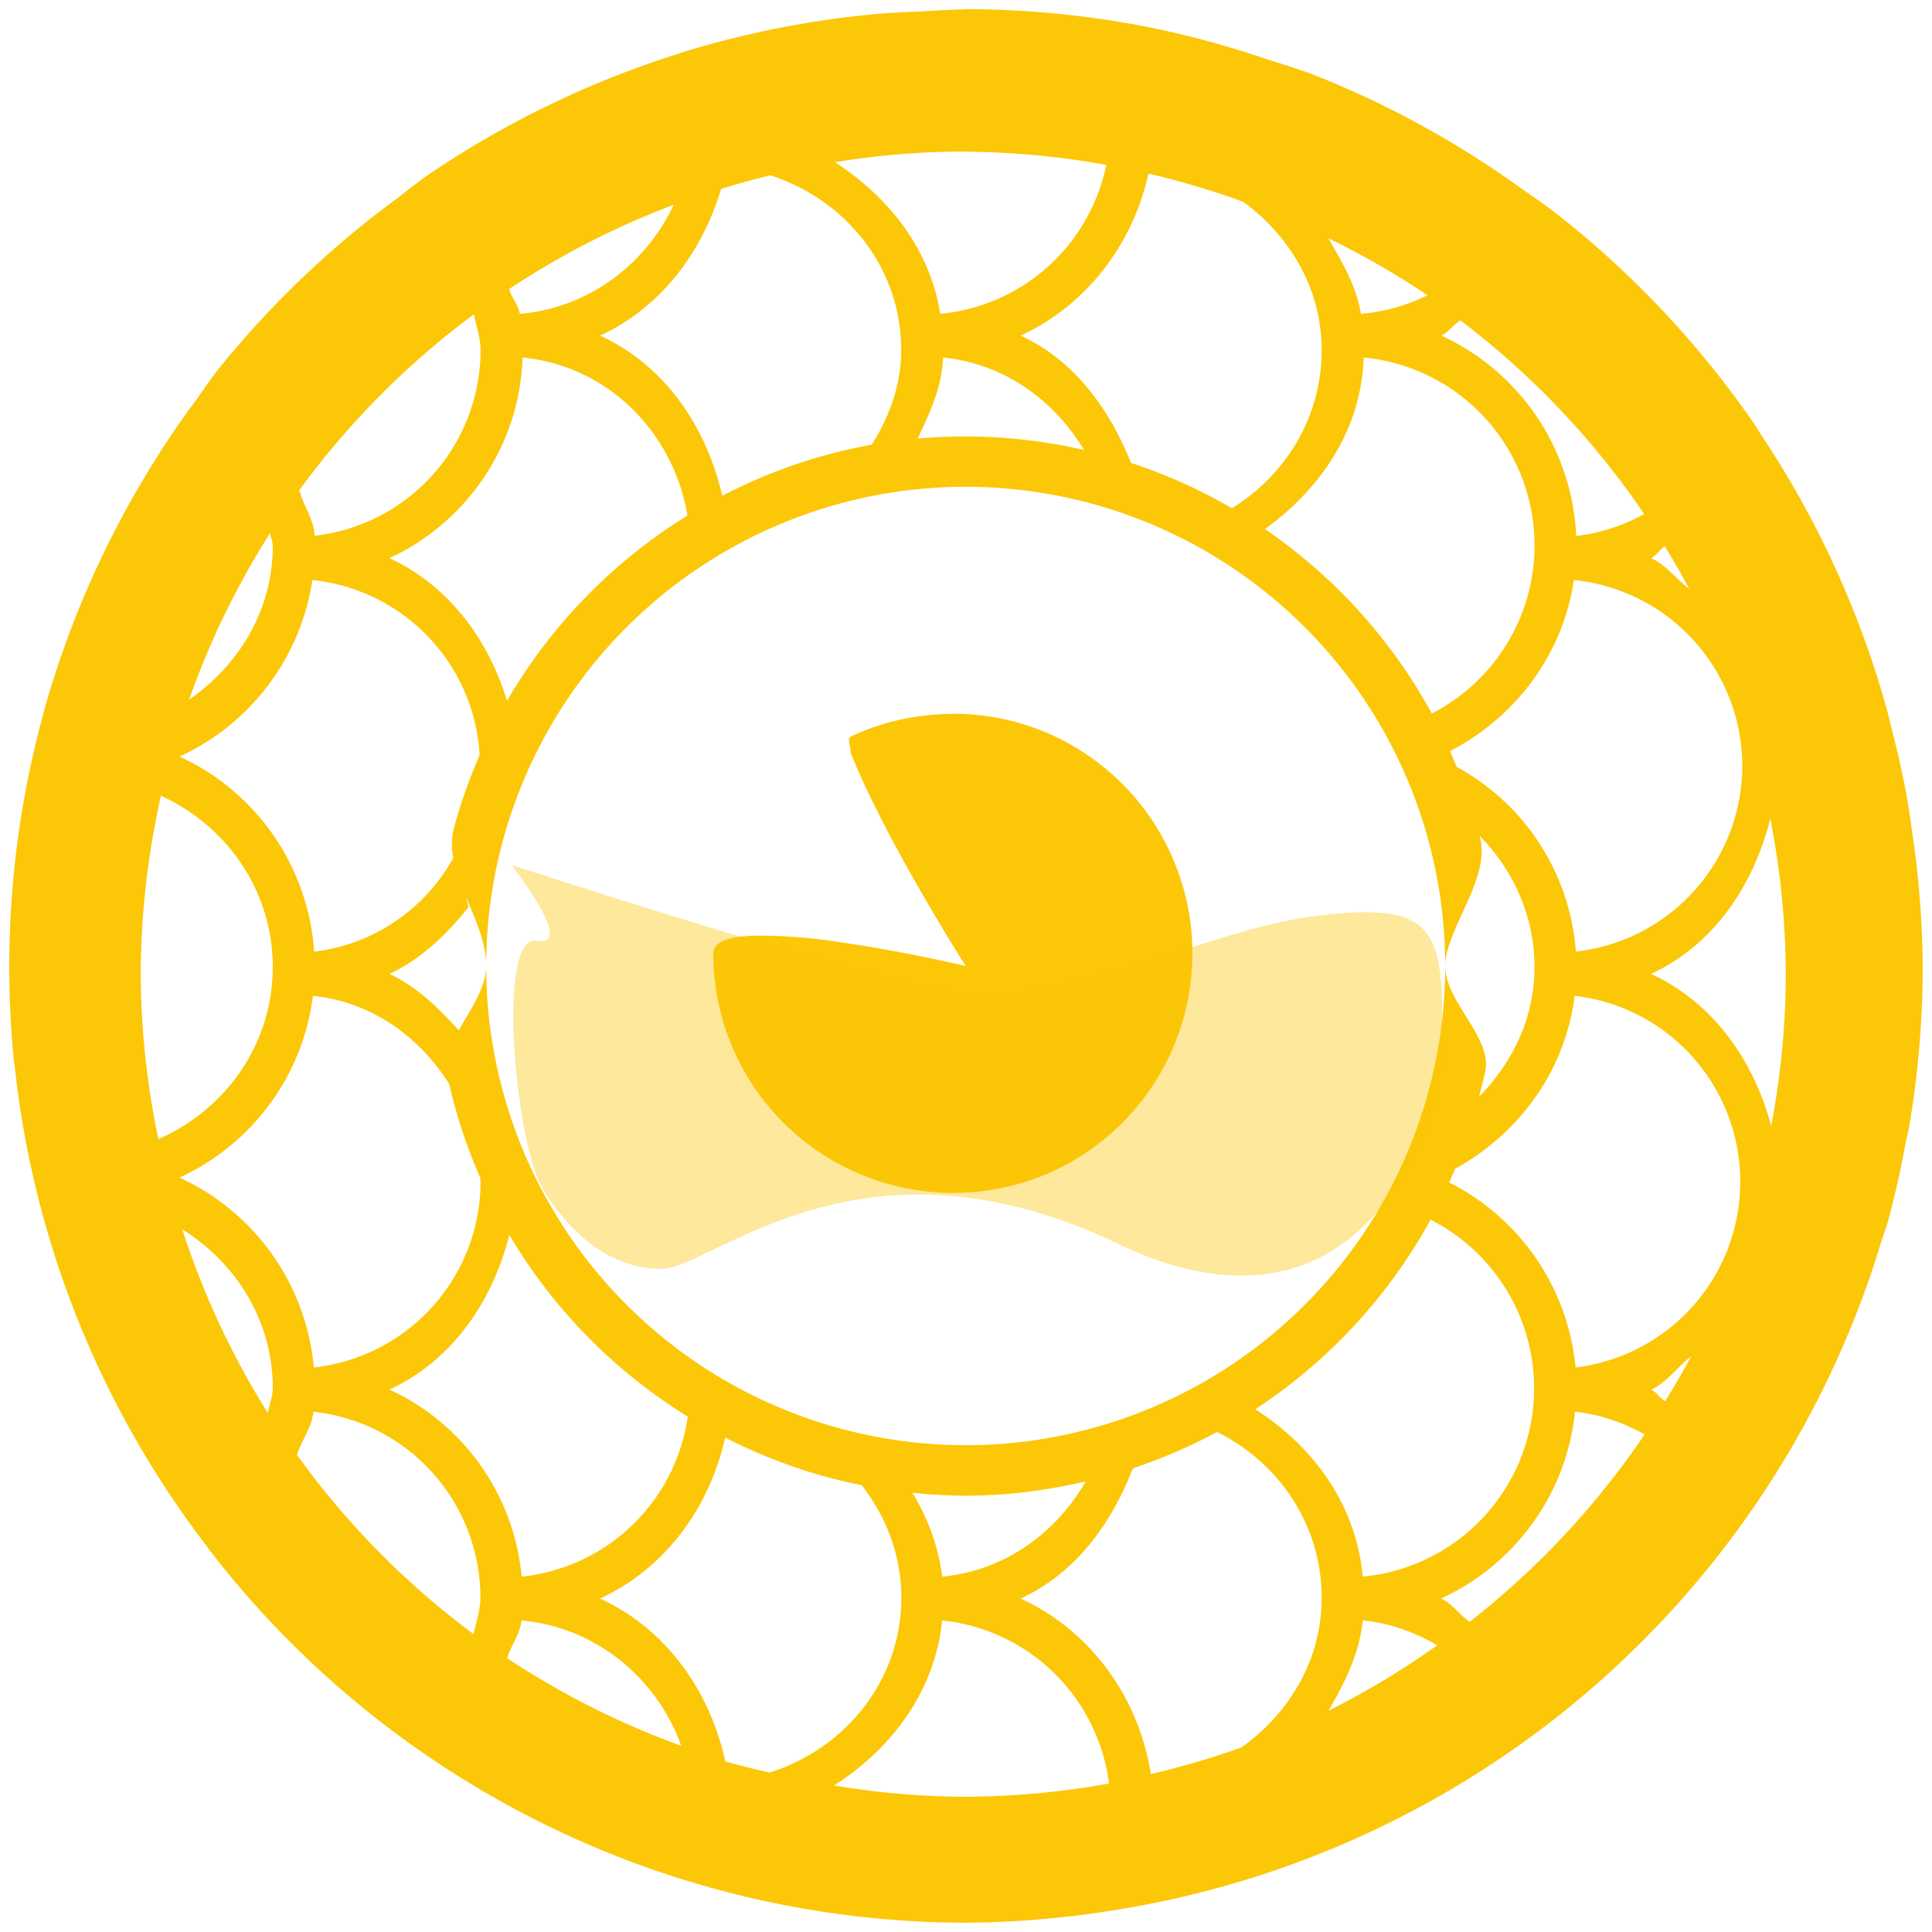 <?xml version="1.0" encoding="UTF-8" standalone="no"?>
<svg
   xmlns:dc="http://purl.org/dc/elements/1.1/"
   xmlns:cc="http://creativecommons.org/ns#"
   xmlns:rdf="http://www.w3.org/1999/02/22-rdf-syntax-ns#"
   xmlns:svg="http://www.w3.org/2000/svg"
   xmlns="http://www.w3.org/2000/svg"
   xmlns:sodipodi="http://sodipodi.sourceforge.net/DTD/sodipodi-0.dtd"
   xmlns:inkscape="http://www.inkscape.org/namespaces/inkscape"
   width="48"
   height="48"
   viewBox="0 0 12.7 12.7"
   version="1.1"
   id="svg6"
   sodipodi:docname="asleap.svg"
   inkscape:version="0.92.5 (2060ec1f9f, 2020-04-08)">
  <defs
     id="defs10" />
  <sodipodi:namedview
     pagecolor="#ffffff"
     bordercolor="#666666"
     borderopacity="1"
     objecttolerance="10"
     gridtolerance="10"
     guidetolerance="10"
     inkscape:pageopacity="0"
     inkscape:pageshadow="2"
     inkscape:window-width="1085"
     inkscape:window-height="480"
     id="namedview8"
     showgrid="false"
     inkscape:zoom="4.9166667"
     inkscape:cx="2.1355932"
     inkscape:cy="24"
     inkscape:window-x="0"
     inkscape:window-y="25"
     inkscape:window-maximized="0"
     inkscape:current-layer="svg6" />
  <path
     d="M 6.35,0.061 A 6.29,6.29 0 0 0 6.05,0.076 6.29,6.29 0 0 0 5.795,0.089 6.29,6.29 0 0 0 4.491,0.342 6.29,6.29 0 0 0 4.463,0.352 6.29,6.29 0 0 0 2.799,1.16 6.29,6.29 0 0 0 2.612,1.303 6.29,6.29 0 0 0 1.423,2.442 6.29,6.29 0 0 0 1.296,2.62 6.29,6.29 0 0 0 0.29,4.67 6.29,6.29 0 0 0 0.284,4.695 6.29,6.29 0 0 0 0.061,6.35 6.29,6.29 0 0 0 0.092,6.978 6.29,6.29 0 0 0 0.096,7.003 6.29,6.29 0 0 0 1.302,10.088 6.29,6.29 0 0 0 1.452,10.285 6.29,6.29 0 0 0 6.35,12.639 6.29,6.29 0 0 0 7.083,12.591 6.29,6.29 0 0 0 7.424,12.54 6.29,6.29 0 0 0 11.38,10.114 6.29,6.29 0 0 0 11.544,9.884 6.29,6.29 0 0 0 12.366,8.164 6.29,6.29 0 0 0 12.41,8.031 6.29,6.29 0 0 0 12.528,7.505 6.29,6.29 0 0 0 12.548,7.417 6.29,6.29 0 0 0 12.639,6.35 6.29,6.29 0 0 0 12.567,5.453 6.29,6.29 0 0 0 12.531,5.217 6.29,6.29 0 0 0 12.44,4.812 6.29,6.29 0 0 0 12.4,4.652 6.29,6.29 0 0 0 11.568,2.845 6.29,6.29 0 0 0 11.54,2.799 6.29,6.29 0 0 0 10.206,1.385 6.29,6.29 0 0 0 10.006,1.243 6.29,6.29 0 0 0 8.614,0.483 6.29,6.29 0 0 0 8.36,0.4 6.29,6.29 0 0 0 7.422,0.154 6.29,6.29 0 0 0 7.417,0.154 6.29,6.29 0 0 0 6.35,0.06 Z M 6.332,0.997 A 5.407,5.407 0 0 1 7.272,1.084 1.232,1.232 0 0 1 6.181,2.063 C 6.112,1.633 5.839,1.293 5.488,1.066 a 5.407,5.407 0 0 1 0.844,-0.07 z m 1.217,0.144 a 5.407,5.407 0 0 1 0.624,0.186 c 0.305,0.224 0.515,0.569 0.515,0.975 0,0.442 -0.239,0.823 -0.59,1.039 A 3.466,3.466 0 0 0 7.435,3.043 C 7.29,2.683 7.06,2.368 6.709,2.206 7.137,2.009 7.446,1.612 7.549,1.141 Z M 5.066,1.153 c 0.493,0.16 0.858,0.604 0.858,1.15 0,0.23 -0.079,0.437 -0.193,0.62 A 3.455,3.455 0 0 0 4.748,3.259 C 4.641,2.797 4.366,2.399 3.944,2.206 4.339,2.025 4.614,1.664 4.74,1.242 A 5.407,5.407 0 0 1 5.066,1.152 Z M 4.429,1.346 C 4.244,1.738 3.869,2.025 3.417,2.063 3.407,2.003 3.363,1.958 3.347,1.9 A 5.407,5.407 0 0 1 4.429,1.346 Z m 4.302,0.22 A 5.407,5.407 0 0 1 9.384,1.941 1.233,1.233 0 0 1 8.946,2.063 C 8.916,1.878 8.822,1.722 8.731,1.566 Z m -5.616,0.5 C 3.13,2.145 3.159,2.219 3.159,2.302 A 1.23,1.23 0 0 1 2.068,3.522 C 2.063,3.412 1.995,3.326 1.968,3.222 A 5.407,5.407 0 0 1 3.115,2.066 Z M 9.6,2.106 A 5.407,5.407 0 0 1 10.808,3.379 1.213,1.213 0 0 1 10.361,3.523 1.524,1.524 0 0 0 9.474,2.206 C 9.524,2.183 9.554,2.133 9.6,2.106 Z M 3.435,2.35 C 3.995,2.405 4.427,2.84 4.519,3.389 4.03,3.691 3.622,4.109 3.333,4.607 3.208,4.197 2.944,3.846 2.56,3.669 3.063,3.436 3.416,2.935 3.435,2.35 Z m 2.764,0 c 0.4,0.04 0.73,0.28 0.927,0.608 A 3.488,3.488 0 0 0 6.032,2.883 C 6.112,2.715 6.192,2.546 6.199,2.35 Z m 2.765,0 A 1.241,1.241 0 0 1 9.412,4.69 3.5,3.5 0 0 0 8.315,3.478 C 8.679,3.214 8.949,2.828 8.964,2.35 Z M 6.348,3.2 A 3.152,3.15 0 0 1 9.5,6.35 C 9.5,6.114 9.797,5.779 9.73,5.51 L 9.725,5.493 c 0.22,0.224 0.362,0.525 0.362,0.864 0,0.337 -0.146,0.63 -0.365,0.853 C 9.736,7.154 9.752,7.097 9.764,7.04 9.808,6.817 9.5,6.586 9.5,6.35 A 3.152,3.15 0 0 1 6.348,9.5 3.152,3.15 0 0 1 3.196,6.353 C 3.194,6.495 3.093,6.635 3.016,6.773 2.883,6.627 2.741,6.486 2.56,6.402 2.77,6.304 2.937,6.141 3.081,5.962 3.071,5.938 3.07,5.912 3.059,5.887 3.122,6.037 3.195,6.191 3.196,6.347 A 3.152,3.15 0 0 1 6.348,3.2 Z M 3.196,6.347 a 3.152,3.15 0 0 0 0,0.003 3.152,3.15 0 0 0 0,0.003 V 6.35 Z M 1.776,3.503 c 0.002,0.03 0.017,0.056 0.017,0.086 0,0.425 -0.225,0.785 -0.55,1.01 A 5.407,5.407 0 0 1 1.776,3.503 Z m 9.168,0.089 a 5.407,5.407 0 0 1 0.161,0.28 C 11.019,3.806 10.953,3.715 10.854,3.669 10.89,3.652 10.909,3.611 10.944,3.592 Z M 2.053,3.813 A 1.227,1.227 0 0 1 3.153,4.964 3.452,3.452 0 0 0 2.983,5.447 0.437,0.437 0 0 0 2.98,5.639 1.21,1.21 0 0 1 2.065,6.256 1.524,1.524 0 0 0 1.18,4.973 C 1.64,4.763 1.976,4.33 2.053,3.813 Z m 8.293,0 A 1.23,1.23 0 0 1 11.453,5.035 1.23,1.23 0 0 1 10.359,6.255 1.508,1.508 0 0 0 9.575,5.041 L 9.532,4.937 c 0.427,-0.22 0.741,-0.631 0.814,-1.124 z m -4.08,0.88 c -0.242,0 -0.472,0.053 -0.676,0.15 -0.024,0.011 0.006,0.073 0,0.1 0.228,0.577 0.758,1.407 0.758,1.407 0,0 -0.415,-0.098 -0.83,-0.157 A 3.379,3.379 0 0 0 4.948,6.151 C 4.793,6.157 4.689,6.191 4.689,6.267 a 1.568,1.568 0 0 0 0.462,1.114 1.58,1.58 0 0 0 1.728,0.337 1.577,1.577 0 0 0 0,-2.902 A 1.571,1.571 0 0 0 6.265,4.692 Z M 1.058,5.231 c 0.431,0.196 0.735,0.622 0.735,1.126 0,0.51 -0.313,0.939 -0.752,1.131 A 5.407,5.407 0 0 1 0.925,6.404 5.407,5.407 0 0 1 1.058,5.231 Z m 10.579,0.15 a 5.407,5.407 0 0 1 0.102,1.023 5.407,5.407 0 0 1 -0.096,0.998 c -0.116,-0.437 -0.386,-0.814 -0.79,-1 0.41,-0.19 0.672,-0.576 0.784,-1.02 z m -9.58,1.165 c 0.385,0.04 0.7,0.268 0.896,0.58 0.049,0.213 0.117,0.418 0.203,0.614 0,0.01 0.003,0.018 0.003,0.029 A 1.23,1.23 0 0 1 2.063,8.989 1.524,1.524 0 0 0 1.18,7.741 C 1.65,7.525 1.991,7.078 2.057,6.546 Z m 8.294,0 A 1.23,1.23 0 0 1 10.357,8.989 1.52,1.52 0 0 0 9.526,7.773 L 9.565,7.683 C 9.984,7.453 10.289,7.041 10.351,6.546 Z M 9.404,8.018 A 1.243,1.243 0 0 1 8.958,10.364 C 8.915,9.891 8.632,9.506 8.251,9.264 8.731,8.95 9.127,8.522 9.404,8.018 Z M 1.198,8.081 c 0.352,0.22 0.595,0.599 0.595,1.043 0,0.058 -0.024,0.109 -0.032,0.165 A 5.407,5.407 0 0 1 1.198,8.081 Z m 2.15,0.036 C 3.636,8.605 4.04,9.015 4.521,9.312 A 1.232,1.232 0 0 1 3.429,10.364 1.507,1.507 0 0 0 2.56,9.134 C 2.968,8.946 3.236,8.562 3.348,8.117 Z m 7.768,0.8 a 5.407,5.407 0 0 1 -0.17,0.294 C 10.91,9.191 10.89,9.151 10.854,9.135 10.959,9.086 11.025,8.987 11.116,8.916 Z M 2.06,9.28 a 1.23,1.23 0 0 1 1.098,1.222 c 0,0.084 -0.029,0.16 -0.045,0.24 A 5.407,5.407 0 0 1 1.952,9.564 C 1.983,9.466 2.05,9.385 2.06,9.28 Z m 8.294,0 c 0.165,0.018 0.318,0.072 0.457,0.149 a 5.407,5.407 0 0 1 -1.15,1.232 C 9.593,10.616 9.548,10.542 9.473,10.508 9.952,10.288 10.298,9.827 10.353,9.28 Z M 8,9.413 c 0.404,0.201 0.688,0.607 0.688,1.089 0,0.412 -0.215,0.762 -0.528,0.985 A 5.407,5.407 0 0 1 7.565,11.662 C 7.485,11.151 7.165,10.717 6.709,10.508 7.067,10.344 7.304,10.021 7.447,9.652 7.639,9.588 7.824,9.508 8,9.413 Z M 4.767,9.45 c 0.28,0.143 0.58,0.25 0.898,0.313 0.159,0.206 0.26,0.459 0.26,0.739 0,0.547 -0.37,0.992 -0.865,1.15 A 5.407,5.407 0 0 1 4.768,11.579 C 4.665,11.108 4.373,10.704 3.944,10.508 4.369,10.313 4.662,9.916 4.767,9.45 Z m 2.37,0.288 c -0.195,0.34 -0.533,0.587 -0.943,0.626 A 1.382,1.382 0 0 0 5.997,9.813 c 0.116,0.011 0.232,0.019 0.35,0.019 0.273,0 0.537,-0.035 0.79,-0.094 z m -3.709,0.914 c 0.49,0.045 0.89,0.378 1.05,0.824 A 5.407,5.407 0 0 1 3.334,10.9 c 0.025,-0.086 0.085,-0.156 0.094,-0.248 z m 2.765,0 A 1.234,1.234 0 0 1 7.29,11.724 5.407,5.407 0 0 1 6.332,11.811 5.407,5.407 0 0 1 5.483,11.737 C 5.86,11.495 6.146,11.12 6.193,10.652 Z m 2.765,0 c 0.178,0.016 0.34,0.078 0.49,0.163 a 5.407,5.407 0 0 1 -0.716,0.431 c 0.107,-0.182 0.204,-0.374 0.226,-0.594 z"
     id="path2"
     inkscape:connector-curvature="0"
     style="clip-rule:evenodd;fill:#fbc707;fill-rule:evenodd" />
  <path
     d="M 8.67,6.018 C 7.894,6.111 6.935,6.67 6.182,6.516 5.43,6.361 3.362,5.686 3.362,5.686 c 0,0 0.431,0.546 0.166,0.498 C 3.262,6.136 3.386,7.504 3.566,7.81 3.746,8.115 4.028,8.348 4.357,8.34 4.687,8.331 5.664,7.367 7.344,8.174 8.923,8.933 9.472,7.45 9.48,6.861 9.49,6.114 9.448,5.926 8.67,6.018 Z"
     id="path4"
     inkscape:connector-curvature="0"
     style="opacity:0.4;fill:#fbc707" />
</svg>
